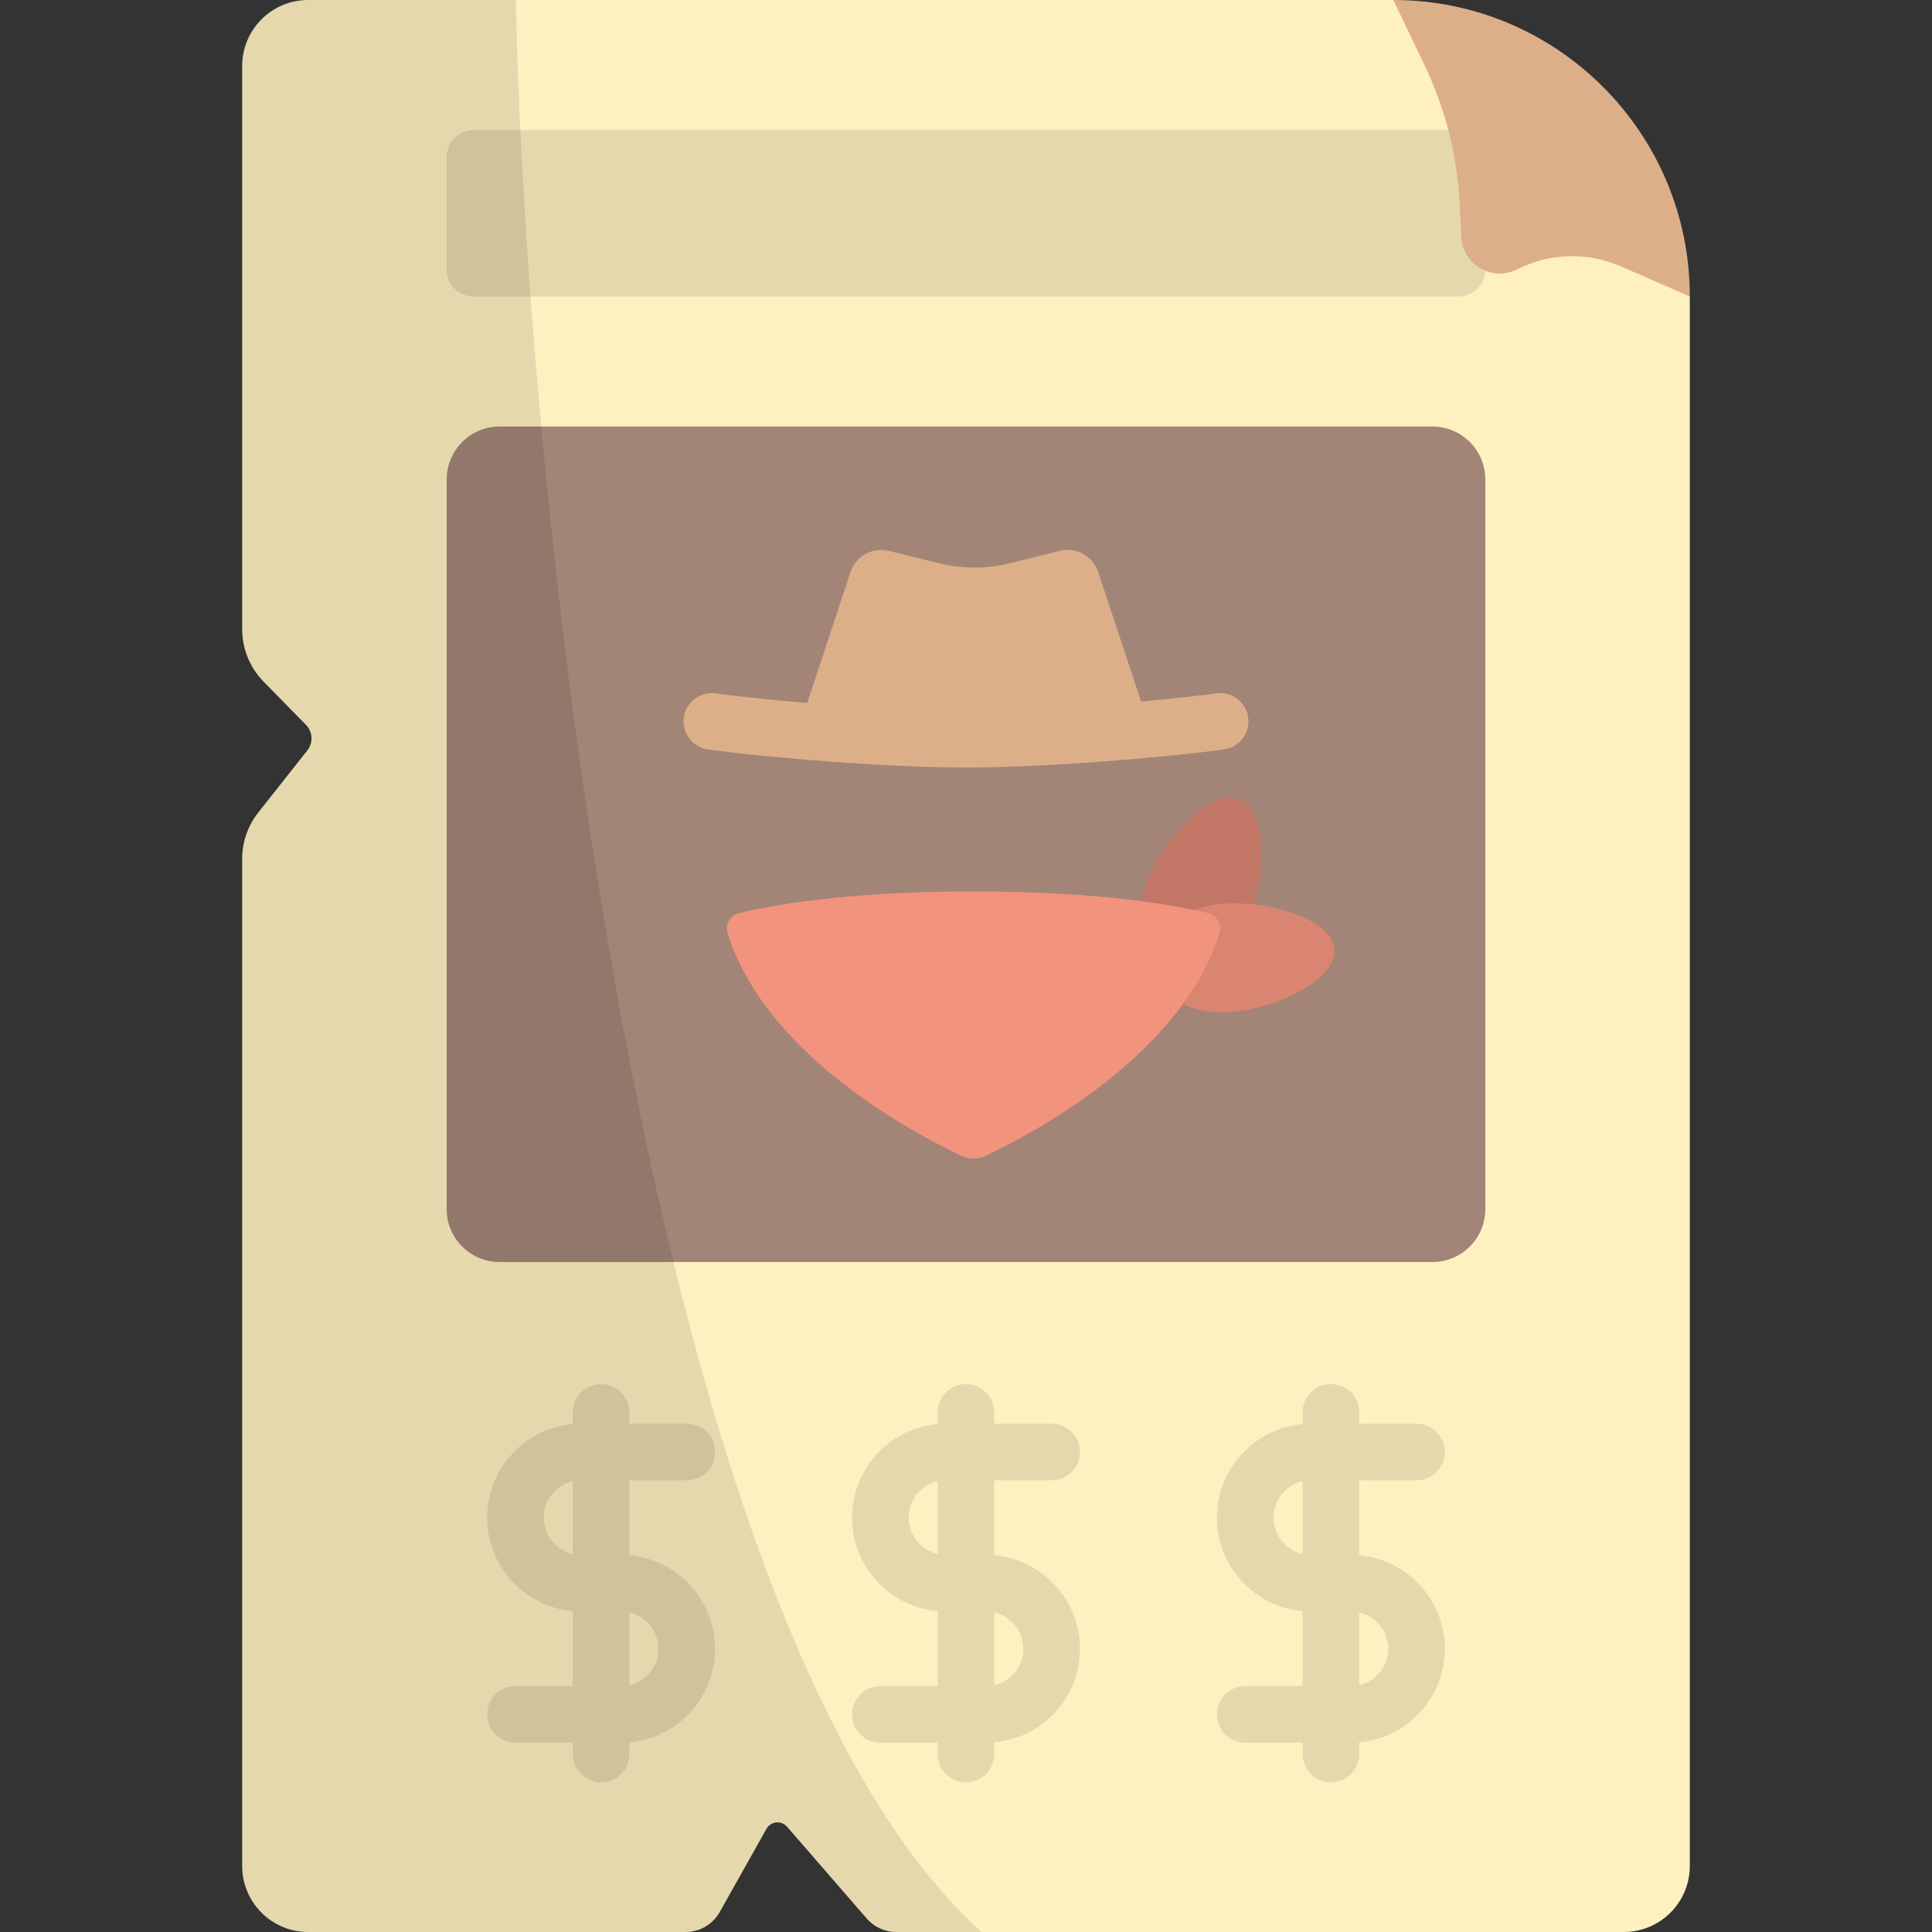 <?xml version="1.0" encoding="iso-8859-1"?>
<!-- Generator: Adobe Illustrator 19.0.0, SVG Export Plug-In . SVG Version: 6.00 Build 0)  -->
<svg version="1.1" id="Capa_1" xmlns="http://www.w3.org/2000/svg" xmlns:xlink="http://www.w3.org/1999/xlink" x="0px" y="0px"
	 viewBox="0 0 512.002 512.002" style="enable-background:new 0 0 512.002 512.002;" xml:space="preserve">
<rect x="0" y="0" width="512.002" height="512.002" fill="#333333" stroke="none"/>
<path style="fill:#FFF0C0;" d="M369.248,0H81.683c-9.666,0-17.502,7.836-17.502,17.503v149.239c0,5.193,2.036,10.179,5.67,13.888
	l11.239,11.469c1.808,1.844,1.962,4.745,0.361,6.771l-12.996,16.444c-2.769,3.503-4.275,7.838-4.275,12.303v266.882
	c0,9.666,7.836,17.503,17.502,17.503h100.029c3.734,0,7.178-2.015,9.008-5.271l12.406-22.075c1.136-2.022,3.934-2.307,5.454-0.556
	l21.136,24.343c1.962,2.26,4.809,3.558,7.802,3.558h192.801c9.666,0,17.503-7.836,17.503-17.503V78.573L369.248,0z"/>
<path style="fill:#A28577;" d="M379.624,334.448H132.378c-7.732,0-14-6.268-14-14V127.04c0-7.732,6.268-14,14-14h247.246
	c7.732,0,14,6.268,14,14v193.408C393.624,328.18,387.356,334.448,379.624,334.448z"/>
<g style="opacity:0.1;">
	<g>
		<path d="M358.018,461.832h-28.013c-4.142,0-7.5-3.358-7.5-7.5s3.358-7.5,7.5-7.5h28.013c5.45,0,9.884-4.434,9.884-9.884
			s-4.434-9.884-9.884-9.884h-10.629c-13.721,0-24.884-11.163-24.884-24.884s11.163-24.884,24.884-24.884h28.013
			c4.142,0,7.5,3.358,7.5,7.5s-3.358,7.5-7.5,7.5h-28.013c-5.45,0-9.884,4.434-9.884,9.884s4.434,9.884,9.884,9.884h10.629
			c13.721,0,24.884,11.163,24.884,24.884S371.739,461.832,358.018,461.832z"/>
		<path d="M352.704,472.331c-4.142,0-7.5-3.358-7.5-7.5v-90.534c0-4.142,3.358-7.5,7.5-7.5s7.5,3.358,7.5,7.5v90.534
			C360.204,468.973,356.846,472.331,352.704,472.331z"/>
	</g>
	<g>
		<path d="M261.316,461.832h-28.013c-4.142,0-7.5-3.358-7.5-7.5s3.358-7.5,7.5-7.5h28.013c5.45,0,9.884-4.434,9.884-9.884
			s-4.434-9.884-9.884-9.884h-10.629c-13.721,0-24.884-11.163-24.884-24.884s11.163-24.884,24.884-24.884H278.7
			c4.142,0,7.5,3.358,7.5,7.5s-3.358,7.5-7.5,7.5h-28.013c-5.45,0-9.884,4.434-9.884,9.884s4.434,9.884,9.884,9.884h10.629
			c13.721,0,24.884,11.163,24.884,24.884C286.199,450.669,275.037,461.832,261.316,461.832z"/>
		<path d="M256.001,472.331c-4.142,0-7.5-3.358-7.5-7.5v-90.534c0-4.142,3.358-7.5,7.5-7.5c4.142,0,7.5,3.358,7.5,7.5v90.534
			C263.501,468.973,260.143,472.331,256.001,472.331z"/>
	</g>
	<g>
		<path d="M164.613,461.832H136.6c-4.142,0-7.5-3.358-7.5-7.5s3.358-7.5,7.5-7.5h28.013c5.45,0,9.884-4.434,9.884-9.884
			s-4.434-9.884-9.884-9.884h-10.629c-13.721,0-24.884-11.163-24.884-24.884s11.163-24.884,24.884-24.884h28.013
			c4.142,0,7.5,3.358,7.5,7.5s-3.358,7.5-7.5,7.5h-28.013c-5.45,0-9.884,4.434-9.884,9.884s4.434,9.884,9.884,9.884h10.629
			c13.721,0,24.884,11.163,24.884,24.884S178.334,461.832,164.613,461.832z"/>
		<path d="M159.298,472.331c-4.142,0-7.5-3.358-7.5-7.5v-90.534c0-4.142,3.358-7.5,7.5-7.5s7.5,3.358,7.5,7.5v90.534
			C166.798,468.973,163.44,472.331,159.298,472.331z"/>
	</g>
</g>
<path style="opacity:0.1;enable-background:new    ;" d="M386.506,78.573h-261.01c-3.931,0-7.118-3.187-7.118-7.118v-29.87
	c0-3.931,3.187-7.118,7.118-7.118h261.01c3.931,0,7.118,3.187,7.118,7.118v29.87C393.624,75.386,390.437,78.573,386.506,78.573z"/>
<path style="fill:#DDAF89;" d="M402.077,71.38L402.077,71.38c8.543-4.352,18.585-4.653,27.373-0.82l18.371,8.013l0,0
	C447.821,35.178,412.643,0,369.248,0l0,0l8.261,17.246c5.582,11.652,8.761,24.309,9.35,37.215l0.378,8.284
	C387.575,70.161,395.462,74.75,402.077,71.38z"/>
<path style="fill:#F2937E;" d="M330.985,243.57c-4.652,11.443-13.006,14.923-20.352,11.937c-7.346-2.986-10.902-11.309-6.25-22.751
	s16.671-23.937,24.017-20.951C335.746,214.791,335.637,232.127,330.985,243.57z"/>
<path style="opacity:0.2;enable-background:new    ;" d="M330.985,243.57c-4.652,11.443-13.006,14.923-20.352,11.937
	c-7.346-2.986-10.902-11.309-6.25-22.751s16.671-23.937,24.017-20.951C335.746,214.791,335.637,232.127,330.985,243.57z"/>
<path style="fill:#F2937E;" d="M326.416,268.164c-12.312,0.997-19.181-4.896-19.82-12.8c-0.64-7.904,5.191-14.825,17.503-15.822
	c12.312-0.997,28.879,4.111,29.519,12.015C354.258,259.46,338.728,267.167,326.416,268.164z"/>
<path style="opacity:0.1;enable-background:new    ;" d="M326.416,268.164c-12.312,0.997-19.181-4.896-19.82-12.8
	c-0.64-7.904,5.191-14.825,17.503-15.822c12.312-0.997,28.879,4.111,29.519,12.015C354.258,259.46,338.728,267.167,326.416,268.164z
	"/>
<path style="fill:#F2937E;" d="M323.157,247.297c-9.138,29.348-42.507,49.748-61.977,59.014c-2.023,0.963-4.36,0.963-6.383,0
	c-19.469-9.266-52.839-29.666-61.977-59.014c-0.713-2.291,0.638-4.709,2.968-5.283c7.962-1.962,27.863-5.778,62.2-5.778
	s54.238,3.816,62.2,5.778C322.519,242.588,323.871,245.006,323.157,247.297z"/>
<g>
	<path style="fill:#DDAF89;" d="M256.001,195.904c13.658,0,32.863-1.188,48.82-2.666l-13.775-41.63
		c-1.405-4.245-5.841-6.693-10.182-5.618l-13.22,3.275c-6.188,1.533-12.656,1.533-18.845,0l-13.22-3.275
		c-4.341-1.075-8.777,1.373-10.182,5.618l-13.902,42.016C226.501,194.917,243.553,195.904,256.001,195.904z"/>
	<path style="fill:#DDAF89;" d="M256.001,203.404c-20.049,0-51.538-2.479-68.37-4.795c-4.103-0.565-6.972-4.349-6.408-8.453
		c0.565-4.103,4.343-6.968,8.453-6.408c16.003,2.202,47.178,4.655,66.325,4.655s50.321-2.453,66.325-4.655
		c4.104-0.56,7.888,2.304,8.453,6.408c0.564,4.104-2.305,7.888-6.408,8.453C307.539,200.924,276.05,203.404,256.001,203.404z"/>
</g>
<path style="opacity:0.1;enable-background:new    ;" d="M136.722,0H81.683c-9.666,0-17.502,7.836-17.502,17.503v149.239
	c0,5.193,2.036,10.179,5.67,13.888l11.239,11.469c1.807,1.844,1.962,4.745,0.361,6.771l-12.996,16.444
	c-2.769,3.503-4.275,7.838-4.275,12.303v266.882c0,9.666,7.836,17.503,17.502,17.503h100.029c3.734,0,7.178-2.015,9.008-5.271
	l12.406-22.075c1.136-2.022,3.934-2.307,5.454-0.556l21.136,24.343c1.962,2.26,4.809,3.558,7.802,3.558h22.569
	C166.963,428.058,138.798,114.567,136.722,0z"/>
<g>
</g>
<g>
</g>
<g>
</g>
<g>
</g>
<g>
</g>
<g>
</g>
<g>
</g>
<g>
</g>
<g>
</g>
<g>
</g>
<g>
</g>
<g>
</g>
<g>
</g>
<g>
</g>
<g>
</g>
</svg>
